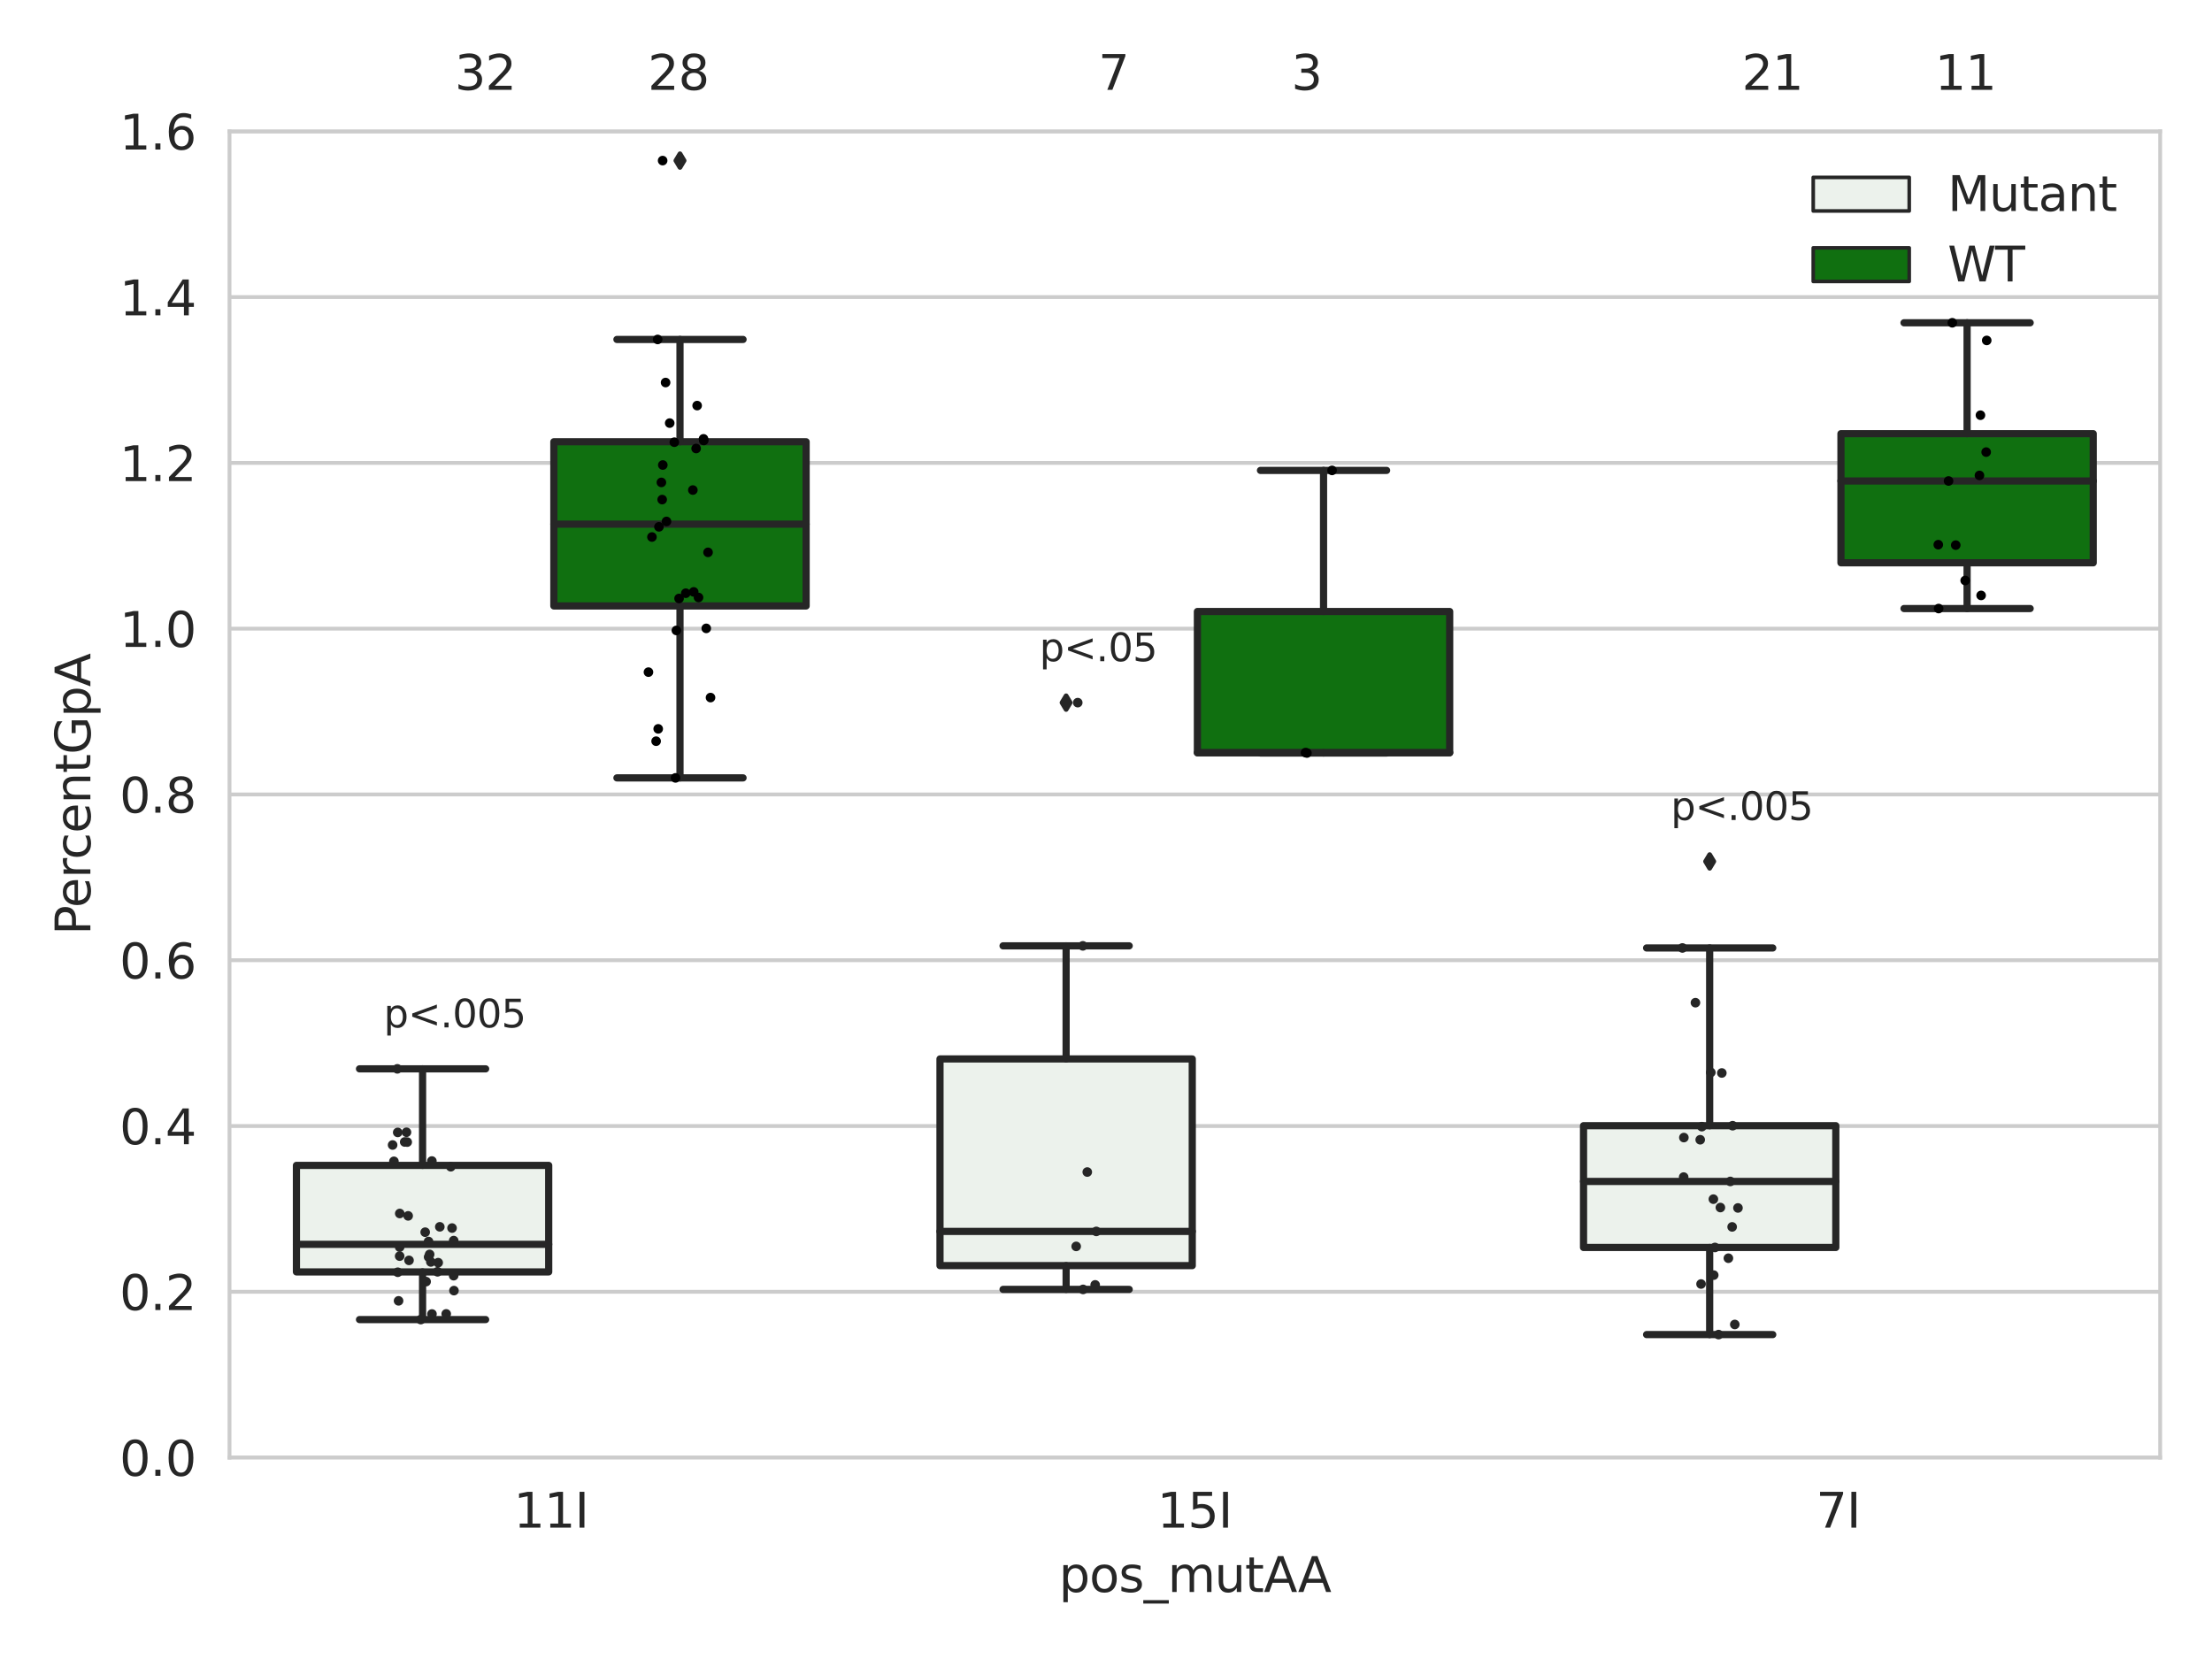 <?xml version="1.0" encoding="utf-8" standalone="no"?>
<!DOCTYPE svg PUBLIC "-//W3C//DTD SVG 1.1//EN"
  "http://www.w3.org/Graphics/SVG/1.1/DTD/svg11.dtd">
<svg xmlns:xlink="http://www.w3.org/1999/xlink" width="460.8pt" height="345.6pt" viewBox="0 0 460.8 345.6" xmlns="http://www.w3.org/2000/svg" version="1.1">
 <defs>
  <style type="text/css">*{stroke-linejoin: round; stroke-linecap: butt}</style>
 </defs>
 <g id="figure_1">
  <g id="patch_1">
   <path d="M 0 345.6 
L 460.8 345.6 
L 460.8 0 
L 0 0 
z
" style="fill: #ffffff"/>
  </g>
  <g id="axes_1">
   <g id="patch_2">
    <path d="M 47.81 303.64 
L 450 303.64 
L 450 27.354 
L 47.81 27.354 
z
" style="fill: #ffffff"/>
   </g>
   <g id="matplotlib.axis_1">
    <g id="xtick_1">
     <g id="text_1">
      <!-- 11I -->
      <g style="fill: #262626" transform="translate(107.004 318.238)scale(0.1 -0.1)">
       <defs>
        <path id="DejaVuSans-31" d="M 794 531 
L 1825 531 
L 1825 4091 
L 703 3866 
L 703 4441 
L 1819 4666 
L 2450 4666 
L 2450 531 
L 3481 531 
L 3481 0 
L 794 0 
L 794 531 
z
" transform="scale(0.016)"/>
        <path id="DejaVuSans-49" d="M 628 4666 
L 1259 4666 
L 1259 0 
L 628 0 
L 628 4666 
z
" transform="scale(0.016)"/>
       </defs>
       <use xlink:href="#DejaVuSans-31"/>
       <use xlink:href="#DejaVuSans-31" x="63.623"/>
       <use xlink:href="#DejaVuSans-49" x="127.246"/>
      </g>
     </g>
    </g>
    <g id="xtick_2">
     <g id="text_2">
      <!-- 15I -->
      <g style="fill: #262626" transform="translate(241.067 318.238)scale(0.1 -0.1)">
       <defs>
        <path id="DejaVuSans-35" d="M 691 4666 
L 3169 4666 
L 3169 4134 
L 1269 4134 
L 1269 2991 
Q 1406 3038 1543 3061 
Q 1681 3084 1819 3084 
Q 2600 3084 3056 2656 
Q 3513 2228 3513 1497 
Q 3513 744 3044 326 
Q 2575 -91 1722 -91 
Q 1428 -91 1123 -41 
Q 819 9 494 109 
L 494 744 
Q 775 591 1075 516 
Q 1375 441 1709 441 
Q 2250 441 2565 725 
Q 2881 1009 2881 1497 
Q 2881 1984 2565 2268 
Q 2250 2553 1709 2553 
Q 1456 2553 1204 2497 
Q 953 2441 691 2322 
L 691 4666 
z
" transform="scale(0.016)"/>
       </defs>
       <use xlink:href="#DejaVuSans-31"/>
       <use xlink:href="#DejaVuSans-35" x="63.623"/>
       <use xlink:href="#DejaVuSans-49" x="127.246"/>
      </g>
     </g>
    </g>
    <g id="xtick_3">
     <g id="text_3">
      <!-- 7I -->
      <g style="fill: #262626" transform="translate(378.312 318.238)scale(0.1 -0.1)">
       <defs>
        <path id="DejaVuSans-37" d="M 525 4666 
L 3525 4666 
L 3525 4397 
L 1831 0 
L 1172 0 
L 2766 4134 
L 525 4134 
L 525 4666 
z
" transform="scale(0.016)"/>
       </defs>
       <use xlink:href="#DejaVuSans-37"/>
       <use xlink:href="#DejaVuSans-49" x="63.623"/>
      </g>
     </g>
    </g>
    <g id="text_4">
     <!-- pos_mutAA -->
     <g style="fill: #262626" transform="translate(220.589 331.638)scale(0.1 -0.1)">
      <defs>
       <path id="DejaVuSans-70" d="M 1159 525 
L 1159 -1331 
L 581 -1331 
L 581 3500 
L 1159 3500 
L 1159 2969 
Q 1341 3281 1617 3432 
Q 1894 3584 2278 3584 
Q 2916 3584 3314 3078 
Q 3713 2572 3713 1747 
Q 3713 922 3314 415 
Q 2916 -91 2278 -91 
Q 1894 -91 1617 61 
Q 1341 213 1159 525 
z
M 3116 1747 
Q 3116 2381 2855 2742 
Q 2594 3103 2138 3103 
Q 1681 3103 1420 2742 
Q 1159 2381 1159 1747 
Q 1159 1113 1420 752 
Q 1681 391 2138 391 
Q 2594 391 2855 752 
Q 3116 1113 3116 1747 
z
" transform="scale(0.016)"/>
       <path id="DejaVuSans-6f" d="M 1959 3097 
Q 1497 3097 1228 2736 
Q 959 2375 959 1747 
Q 959 1119 1226 758 
Q 1494 397 1959 397 
Q 2419 397 2687 759 
Q 2956 1122 2956 1747 
Q 2956 2369 2687 2733 
Q 2419 3097 1959 3097 
z
M 1959 3584 
Q 2709 3584 3137 3096 
Q 3566 2609 3566 1747 
Q 3566 888 3137 398 
Q 2709 -91 1959 -91 
Q 1206 -91 779 398 
Q 353 888 353 1747 
Q 353 2609 779 3096 
Q 1206 3584 1959 3584 
z
" transform="scale(0.016)"/>
       <path id="DejaVuSans-73" d="M 2834 3397 
L 2834 2853 
Q 2591 2978 2328 3040 
Q 2066 3103 1784 3103 
Q 1356 3103 1142 2972 
Q 928 2841 928 2578 
Q 928 2378 1081 2264 
Q 1234 2150 1697 2047 
L 1894 2003 
Q 2506 1872 2764 1633 
Q 3022 1394 3022 966 
Q 3022 478 2636 193 
Q 2250 -91 1575 -91 
Q 1294 -91 989 -36 
Q 684 19 347 128 
L 347 722 
Q 666 556 975 473 
Q 1284 391 1588 391 
Q 1994 391 2212 530 
Q 2431 669 2431 922 
Q 2431 1156 2273 1281 
Q 2116 1406 1581 1522 
L 1381 1569 
Q 847 1681 609 1914 
Q 372 2147 372 2553 
Q 372 3047 722 3315 
Q 1072 3584 1716 3584 
Q 2034 3584 2315 3537 
Q 2597 3491 2834 3397 
z
" transform="scale(0.016)"/>
       <path id="DejaVuSans-5f" d="M 3263 -1063 
L 3263 -1509 
L -63 -1509 
L -63 -1063 
L 3263 -1063 
z
" transform="scale(0.016)"/>
       <path id="DejaVuSans-6d" d="M 3328 2828 
Q 3544 3216 3844 3400 
Q 4144 3584 4550 3584 
Q 5097 3584 5394 3201 
Q 5691 2819 5691 2113 
L 5691 0 
L 5113 0 
L 5113 2094 
Q 5113 2597 4934 2840 
Q 4756 3084 4391 3084 
Q 3944 3084 3684 2787 
Q 3425 2491 3425 1978 
L 3425 0 
L 2847 0 
L 2847 2094 
Q 2847 2600 2669 2842 
Q 2491 3084 2119 3084 
Q 1678 3084 1418 2786 
Q 1159 2488 1159 1978 
L 1159 0 
L 581 0 
L 581 3500 
L 1159 3500 
L 1159 2956 
Q 1356 3278 1631 3431 
Q 1906 3584 2284 3584 
Q 2666 3584 2933 3390 
Q 3200 3197 3328 2828 
z
" transform="scale(0.016)"/>
       <path id="DejaVuSans-75" d="M 544 1381 
L 544 3500 
L 1119 3500 
L 1119 1403 
Q 1119 906 1312 657 
Q 1506 409 1894 409 
Q 2359 409 2629 706 
Q 2900 1003 2900 1516 
L 2900 3500 
L 3475 3500 
L 3475 0 
L 2900 0 
L 2900 538 
Q 2691 219 2414 64 
Q 2138 -91 1772 -91 
Q 1169 -91 856 284 
Q 544 659 544 1381 
z
M 1991 3584 
L 1991 3584 
z
" transform="scale(0.016)"/>
       <path id="DejaVuSans-74" d="M 1172 4494 
L 1172 3500 
L 2356 3500 
L 2356 3053 
L 1172 3053 
L 1172 1153 
Q 1172 725 1289 603 
Q 1406 481 1766 481 
L 2356 481 
L 2356 0 
L 1766 0 
Q 1100 0 847 248 
Q 594 497 594 1153 
L 594 3053 
L 172 3053 
L 172 3500 
L 594 3500 
L 594 4494 
L 1172 4494 
z
" transform="scale(0.016)"/>
       <path id="DejaVuSans-41" d="M 2188 4044 
L 1331 1722 
L 3047 1722 
L 2188 4044 
z
M 1831 4666 
L 2547 4666 
L 4325 0 
L 3669 0 
L 3244 1197 
L 1141 1197 
L 716 0 
L 50 0 
L 1831 4666 
z
" transform="scale(0.016)"/>
      </defs>
      <use xlink:href="#DejaVuSans-70"/>
      <use xlink:href="#DejaVuSans-6f" x="63.477"/>
      <use xlink:href="#DejaVuSans-73" x="124.658"/>
      <use xlink:href="#DejaVuSans-5f" x="176.758"/>
      <use xlink:href="#DejaVuSans-6d" x="226.758"/>
      <use xlink:href="#DejaVuSans-75" x="324.17"/>
      <use xlink:href="#DejaVuSans-74" x="387.549"/>
      <use xlink:href="#DejaVuSans-41" x="426.758"/>
      <use xlink:href="#DejaVuSans-41" x="497.916"/>
     </g>
    </g>
   </g>
   <g id="matplotlib.axis_2">
    <g id="ytick_1">
     <g id="line2d_1">
      <path d="M 47.81 303.64 
L 450 303.64 
" clip-path="url(#pdd1028431e)" style="fill: none; stroke: #cccccc; stroke-width: 0.8; stroke-linecap: round"/>
     </g>
     <g id="text_5">
      <!-- 0.0 -->
      <g style="fill: #262626" transform="translate(24.907 307.439)scale(0.1 -0.1)">
       <defs>
        <path id="DejaVuSans-30" d="M 2034 4250 
Q 1547 4250 1301 3770 
Q 1056 3291 1056 2328 
Q 1056 1369 1301 889 
Q 1547 409 2034 409 
Q 2525 409 2770 889 
Q 3016 1369 3016 2328 
Q 3016 3291 2770 3770 
Q 2525 4250 2034 4250 
z
M 2034 4750 
Q 2819 4750 3233 4129 
Q 3647 3509 3647 2328 
Q 3647 1150 3233 529 
Q 2819 -91 2034 -91 
Q 1250 -91 836 529 
Q 422 1150 422 2328 
Q 422 3509 836 4129 
Q 1250 4750 2034 4750 
z
" transform="scale(0.016)"/>
        <path id="DejaVuSans-2e" d="M 684 794 
L 1344 794 
L 1344 0 
L 684 0 
L 684 794 
z
" transform="scale(0.016)"/>
       </defs>
       <use xlink:href="#DejaVuSans-30"/>
       <use xlink:href="#DejaVuSans-2e" x="63.623"/>
       <use xlink:href="#DejaVuSans-30" x="95.41"/>
      </g>
     </g>
    </g>
    <g id="ytick_2">
     <g id="line2d_2">
      <path d="M 47.81 269.104 
L 450 269.104 
" clip-path="url(#pdd1028431e)" style="fill: none; stroke: #cccccc; stroke-width: 0.8; stroke-linecap: round"/>
     </g>
     <g id="text_6">
      <!-- 0.2 -->
      <g style="fill: #262626" transform="translate(24.907 272.903)scale(0.1 -0.1)">
       <defs>
        <path id="DejaVuSans-32" d="M 1228 531 
L 3431 531 
L 3431 0 
L 469 0 
L 469 531 
Q 828 903 1448 1529 
Q 2069 2156 2228 2338 
Q 2531 2678 2651 2914 
Q 2772 3150 2772 3378 
Q 2772 3750 2511 3984 
Q 2250 4219 1831 4219 
Q 1534 4219 1204 4116 
Q 875 4013 500 3803 
L 500 4441 
Q 881 4594 1212 4672 
Q 1544 4750 1819 4750 
Q 2544 4750 2975 4387 
Q 3406 4025 3406 3419 
Q 3406 3131 3298 2873 
Q 3191 2616 2906 2266 
Q 2828 2175 2409 1742 
Q 1991 1309 1228 531 
z
" transform="scale(0.016)"/>
       </defs>
       <use xlink:href="#DejaVuSans-30"/>
       <use xlink:href="#DejaVuSans-2e" x="63.623"/>
       <use xlink:href="#DejaVuSans-32" x="95.41"/>
      </g>
     </g>
    </g>
    <g id="ytick_3">
     <g id="line2d_3">
      <path d="M 47.81 234.568 
L 450 234.568 
" clip-path="url(#pdd1028431e)" style="fill: none; stroke: #cccccc; stroke-width: 0.8; stroke-linecap: round"/>
     </g>
     <g id="text_7">
      <!-- 0.4 -->
      <g style="fill: #262626" transform="translate(24.907 238.368)scale(0.1 -0.1)">
       <defs>
        <path id="DejaVuSans-34" d="M 2419 4116 
L 825 1625 
L 2419 1625 
L 2419 4116 
z
M 2253 4666 
L 3047 4666 
L 3047 1625 
L 3713 1625 
L 3713 1100 
L 3047 1100 
L 3047 0 
L 2419 0 
L 2419 1100 
L 313 1100 
L 313 1709 
L 2253 4666 
z
" transform="scale(0.016)"/>
       </defs>
       <use xlink:href="#DejaVuSans-30"/>
       <use xlink:href="#DejaVuSans-2e" x="63.623"/>
       <use xlink:href="#DejaVuSans-34" x="95.41"/>
      </g>
     </g>
    </g>
    <g id="ytick_4">
     <g id="line2d_4">
      <path d="M 47.81 200.033 
L 450 200.033 
" clip-path="url(#pdd1028431e)" style="fill: none; stroke: #cccccc; stroke-width: 0.8; stroke-linecap: round"/>
     </g>
     <g id="text_8">
      <!-- 0.6 -->
      <g style="fill: #262626" transform="translate(24.907 203.832)scale(0.1 -0.1)">
       <defs>
        <path id="DejaVuSans-36" d="M 2113 2584 
Q 1688 2584 1439 2293 
Q 1191 2003 1191 1497 
Q 1191 994 1439 701 
Q 1688 409 2113 409 
Q 2538 409 2786 701 
Q 3034 994 3034 1497 
Q 3034 2003 2786 2293 
Q 2538 2584 2113 2584 
z
M 3366 4563 
L 3366 3988 
Q 3128 4100 2886 4159 
Q 2644 4219 2406 4219 
Q 1781 4219 1451 3797 
Q 1122 3375 1075 2522 
Q 1259 2794 1537 2939 
Q 1816 3084 2150 3084 
Q 2853 3084 3261 2657 
Q 3669 2231 3669 1497 
Q 3669 778 3244 343 
Q 2819 -91 2113 -91 
Q 1303 -91 875 529 
Q 447 1150 447 2328 
Q 447 3434 972 4092 
Q 1497 4750 2381 4750 
Q 2619 4750 2861 4703 
Q 3103 4656 3366 4563 
z
" transform="scale(0.016)"/>
       </defs>
       <use xlink:href="#DejaVuSans-30"/>
       <use xlink:href="#DejaVuSans-2e" x="63.623"/>
       <use xlink:href="#DejaVuSans-36" x="95.41"/>
      </g>
     </g>
    </g>
    <g id="ytick_5">
     <g id="line2d_5">
      <path d="M 47.81 165.497 
L 450 165.497 
" clip-path="url(#pdd1028431e)" style="fill: none; stroke: #cccccc; stroke-width: 0.8; stroke-linecap: round"/>
     </g>
     <g id="text_9">
      <!-- 0.8 -->
      <g style="fill: #262626" transform="translate(24.907 169.296)scale(0.1 -0.1)">
       <defs>
        <path id="DejaVuSans-38" d="M 2034 2216 
Q 1584 2216 1326 1975 
Q 1069 1734 1069 1313 
Q 1069 891 1326 650 
Q 1584 409 2034 409 
Q 2484 409 2743 651 
Q 3003 894 3003 1313 
Q 3003 1734 2745 1975 
Q 2488 2216 2034 2216 
z
M 1403 2484 
Q 997 2584 770 2862 
Q 544 3141 544 3541 
Q 544 4100 942 4425 
Q 1341 4750 2034 4750 
Q 2731 4750 3128 4425 
Q 3525 4100 3525 3541 
Q 3525 3141 3298 2862 
Q 3072 2584 2669 2484 
Q 3125 2378 3379 2068 
Q 3634 1759 3634 1313 
Q 3634 634 3220 271 
Q 2806 -91 2034 -91 
Q 1263 -91 848 271 
Q 434 634 434 1313 
Q 434 1759 690 2068 
Q 947 2378 1403 2484 
z
M 1172 3481 
Q 1172 3119 1398 2916 
Q 1625 2713 2034 2713 
Q 2441 2713 2670 2916 
Q 2900 3119 2900 3481 
Q 2900 3844 2670 4047 
Q 2441 4250 2034 4250 
Q 1625 4250 1398 4047 
Q 1172 3844 1172 3481 
z
" transform="scale(0.016)"/>
       </defs>
       <use xlink:href="#DejaVuSans-30"/>
       <use xlink:href="#DejaVuSans-2e" x="63.623"/>
       <use xlink:href="#DejaVuSans-38" x="95.41"/>
      </g>
     </g>
    </g>
    <g id="ytick_6">
     <g id="line2d_6">
      <path d="M 47.81 130.961 
L 450 130.961 
" clip-path="url(#pdd1028431e)" style="fill: none; stroke: #cccccc; stroke-width: 0.8; stroke-linecap: round"/>
     </g>
     <g id="text_10">
      <!-- 1.0 -->
      <g style="fill: #262626" transform="translate(24.907 134.76)scale(0.1 -0.1)">
       <use xlink:href="#DejaVuSans-31"/>
       <use xlink:href="#DejaVuSans-2e" x="63.623"/>
       <use xlink:href="#DejaVuSans-30" x="95.41"/>
      </g>
     </g>
    </g>
    <g id="ytick_7">
     <g id="line2d_7">
      <path d="M 47.81 96.425 
L 450 96.425 
" clip-path="url(#pdd1028431e)" style="fill: none; stroke: #cccccc; stroke-width: 0.8; stroke-linecap: round"/>
     </g>
     <g id="text_11">
      <!-- 1.2 -->
      <g style="fill: #262626" transform="translate(24.907 100.225)scale(0.1 -0.1)">
       <use xlink:href="#DejaVuSans-31"/>
       <use xlink:href="#DejaVuSans-2e" x="63.623"/>
       <use xlink:href="#DejaVuSans-32" x="95.41"/>
      </g>
     </g>
    </g>
    <g id="ytick_8">
     <g id="line2d_8">
      <path d="M 47.81 61.89 
L 450 61.89 
" clip-path="url(#pdd1028431e)" style="fill: none; stroke: #cccccc; stroke-width: 0.8; stroke-linecap: round"/>
     </g>
     <g id="text_12">
      <!-- 1.4 -->
      <g style="fill: #262626" transform="translate(24.907 65.689)scale(0.1 -0.1)">
       <use xlink:href="#DejaVuSans-31"/>
       <use xlink:href="#DejaVuSans-2e" x="63.623"/>
       <use xlink:href="#DejaVuSans-34" x="95.41"/>
      </g>
     </g>
    </g>
    <g id="ytick_9">
     <g id="line2d_9">
      <path d="M 47.81 27.354 
L 450 27.354 
" clip-path="url(#pdd1028431e)" style="fill: none; stroke: #cccccc; stroke-width: 0.8; stroke-linecap: round"/>
     </g>
     <g id="text_13">
      <!-- 1.6 -->
      <g style="fill: #262626" transform="translate(24.907 31.153)scale(0.1 -0.1)">
       <use xlink:href="#DejaVuSans-31"/>
       <use xlink:href="#DejaVuSans-2e" x="63.623"/>
       <use xlink:href="#DejaVuSans-36" x="95.41"/>
      </g>
     </g>
    </g>
    <g id="text_14">
     <!-- PercentGpA -->
     <g style="fill: #262626" transform="translate(18.827 194.774)rotate(-90)scale(0.1 -0.1)">
      <defs>
       <path id="DejaVuSans-50" d="M 1259 4147 
L 1259 2394 
L 2053 2394 
Q 2494 2394 2734 2622 
Q 2975 2850 2975 3272 
Q 2975 3691 2734 3919 
Q 2494 4147 2053 4147 
L 1259 4147 
z
M 628 4666 
L 2053 4666 
Q 2838 4666 3239 4311 
Q 3641 3956 3641 3272 
Q 3641 2581 3239 2228 
Q 2838 1875 2053 1875 
L 1259 1875 
L 1259 0 
L 628 0 
L 628 4666 
z
" transform="scale(0.016)"/>
       <path id="DejaVuSans-65" d="M 3597 1894 
L 3597 1613 
L 953 1613 
Q 991 1019 1311 708 
Q 1631 397 2203 397 
Q 2534 397 2845 478 
Q 3156 559 3463 722 
L 3463 178 
Q 3153 47 2828 -22 
Q 2503 -91 2169 -91 
Q 1331 -91 842 396 
Q 353 884 353 1716 
Q 353 2575 817 3079 
Q 1281 3584 2069 3584 
Q 2775 3584 3186 3129 
Q 3597 2675 3597 1894 
z
M 3022 2063 
Q 3016 2534 2758 2815 
Q 2500 3097 2075 3097 
Q 1594 3097 1305 2825 
Q 1016 2553 972 2059 
L 3022 2063 
z
" transform="scale(0.016)"/>
       <path id="DejaVuSans-72" d="M 2631 2963 
Q 2534 3019 2420 3045 
Q 2306 3072 2169 3072 
Q 1681 3072 1420 2755 
Q 1159 2438 1159 1844 
L 1159 0 
L 581 0 
L 581 3500 
L 1159 3500 
L 1159 2956 
Q 1341 3275 1631 3429 
Q 1922 3584 2338 3584 
Q 2397 3584 2469 3576 
Q 2541 3569 2628 3553 
L 2631 2963 
z
" transform="scale(0.016)"/>
       <path id="DejaVuSans-63" d="M 3122 3366 
L 3122 2828 
Q 2878 2963 2633 3030 
Q 2388 3097 2138 3097 
Q 1578 3097 1268 2742 
Q 959 2388 959 1747 
Q 959 1106 1268 751 
Q 1578 397 2138 397 
Q 2388 397 2633 464 
Q 2878 531 3122 666 
L 3122 134 
Q 2881 22 2623 -34 
Q 2366 -91 2075 -91 
Q 1284 -91 818 406 
Q 353 903 353 1747 
Q 353 2603 823 3093 
Q 1294 3584 2113 3584 
Q 2378 3584 2631 3529 
Q 2884 3475 3122 3366 
z
" transform="scale(0.016)"/>
       <path id="DejaVuSans-6e" d="M 3513 2113 
L 3513 0 
L 2938 0 
L 2938 2094 
Q 2938 2591 2744 2837 
Q 2550 3084 2163 3084 
Q 1697 3084 1428 2787 
Q 1159 2491 1159 1978 
L 1159 0 
L 581 0 
L 581 3500 
L 1159 3500 
L 1159 2956 
Q 1366 3272 1645 3428 
Q 1925 3584 2291 3584 
Q 2894 3584 3203 3211 
Q 3513 2838 3513 2113 
z
" transform="scale(0.016)"/>
       <path id="DejaVuSans-47" d="M 3809 666 
L 3809 1919 
L 2778 1919 
L 2778 2438 
L 4434 2438 
L 4434 434 
Q 4069 175 3628 42 
Q 3188 -91 2688 -91 
Q 1594 -91 976 548 
Q 359 1188 359 2328 
Q 359 3472 976 4111 
Q 1594 4750 2688 4750 
Q 3144 4750 3555 4637 
Q 3966 4525 4313 4306 
L 4313 3634 
Q 3963 3931 3569 4081 
Q 3175 4231 2741 4231 
Q 1884 4231 1454 3753 
Q 1025 3275 1025 2328 
Q 1025 1384 1454 906 
Q 1884 428 2741 428 
Q 3075 428 3337 486 
Q 3600 544 3809 666 
z
" transform="scale(0.016)"/>
      </defs>
      <use xlink:href="#DejaVuSans-50"/>
      <use xlink:href="#DejaVuSans-65" x="56.678"/>
      <use xlink:href="#DejaVuSans-72" x="118.201"/>
      <use xlink:href="#DejaVuSans-63" x="157.064"/>
      <use xlink:href="#DejaVuSans-65" x="212.045"/>
      <use xlink:href="#DejaVuSans-6e" x="273.568"/>
      <use xlink:href="#DejaVuSans-74" x="336.947"/>
      <use xlink:href="#DejaVuSans-47" x="376.156"/>
      <use xlink:href="#DejaVuSans-70" x="453.646"/>
      <use xlink:href="#DejaVuSans-41" x="517.123"/>
     </g>
    </g>
   </g>
   <g id="patch_3">
    <path d="M 61.753 264.961 
L 114.305 264.961 
L 114.305 242.771 
L 61.753 242.771 
L 61.753 264.961 
z
" clip-path="url(#pdd1028431e)" style="fill: #ecf2ec; stroke: #262626; stroke-width: 1.5; stroke-linejoin: miter"/>
   </g>
   <g id="patch_4">
    <path d="M 115.378 126.228 
L 167.931 126.228 
L 167.931 92.028 
L 115.378 92.028 
L 115.378 126.228 
z
" clip-path="url(#pdd1028431e)" style="fill: #107010; stroke: #262626; stroke-width: 1.5; stroke-linejoin: miter"/>
   </g>
   <g id="patch_5">
    <path d="M 195.816 263.655 
L 248.369 263.655 
L 248.369 220.597 
L 195.816 220.597 
L 195.816 263.655 
z
" clip-path="url(#pdd1028431e)" style="fill: #ecf2ec; stroke: #262626; stroke-width: 1.5; stroke-linejoin: miter"/>
   </g>
   <g id="patch_6">
    <path d="M 249.441 156.824 
L 301.994 156.824 
L 301.994 127.387 
L 249.441 127.387 
L 249.441 156.824 
z
" clip-path="url(#pdd1028431e)" style="fill: #107010; stroke: #262626; stroke-width: 1.5; stroke-linejoin: miter"/>
   </g>
   <g id="patch_7">
    <path d="M 329.879 259.87 
L 382.432 259.87 
L 382.432 234.504 
L 329.879 234.504 
L 329.879 259.87 
z
" clip-path="url(#pdd1028431e)" style="fill: #ecf2ec; stroke: #262626; stroke-width: 1.5; stroke-linejoin: miter"/>
   </g>
   <g id="patch_8">
    <path d="M 383.505 117.245 
L 436.057 117.245 
L 436.057 90.337 
L 383.505 90.337 
L 383.505 117.245 
z
" clip-path="url(#pdd1028431e)" style="fill: #107010; stroke: #262626; stroke-width: 1.5; stroke-linejoin: miter"/>
   </g>
   <g id="patch_9">
    <path d="M 114.842 303.64 
L 114.842 303.64 
L 114.842 303.64 
L 114.842 303.64 
z
" clip-path="url(#pdd1028431e)" style="fill: #ecf2ec; stroke: #262626; stroke-width: 0.75; stroke-linejoin: miter"/>
   </g>
   <g id="patch_10">
    <path d="M 114.842 303.64 
L 114.842 303.64 
L 114.842 303.64 
L 114.842 303.64 
z
" clip-path="url(#pdd1028431e)" style="fill: #107010; stroke: #262626; stroke-width: 0.75; stroke-linejoin: miter"/>
   </g>
   <g id="PathCollection_1"/>
   <g id="PathCollection_2"/>
   <g id="line2d_10">
    <path d="M 88.029 264.961 
L 88.029 274.891 
" clip-path="url(#pdd1028431e)" style="fill: none; stroke: #262626; stroke-width: 1.5; stroke-linecap: round"/>
   </g>
   <g id="line2d_11">
    <path d="M 88.029 242.771 
L 88.029 222.66 
" clip-path="url(#pdd1028431e)" style="fill: none; stroke: #262626; stroke-width: 1.5; stroke-linecap: round"/>
   </g>
   <g id="line2d_12">
    <path d="M 74.891 274.891 
L 101.167 274.891 
" clip-path="url(#pdd1028431e)" style="fill: none; stroke: #262626; stroke-width: 1.5; stroke-linecap: round"/>
   </g>
   <g id="line2d_13">
    <path d="M 74.891 222.66 
L 101.167 222.66 
" clip-path="url(#pdd1028431e)" style="fill: none; stroke: #262626; stroke-width: 1.5; stroke-linecap: round"/>
   </g>
   <g id="line2d_14"/>
   <g id="line2d_15">
    <path d="M 141.654 126.228 
L 141.654 162.048 
" clip-path="url(#pdd1028431e)" style="fill: none; stroke: #262626; stroke-width: 1.5; stroke-linecap: round"/>
   </g>
   <g id="line2d_16">
    <path d="M 141.654 92.028 
L 141.654 70.714 
" clip-path="url(#pdd1028431e)" style="fill: none; stroke: #262626; stroke-width: 1.5; stroke-linecap: round"/>
   </g>
   <g id="line2d_17">
    <path d="M 128.516 162.048 
L 154.793 162.048 
" clip-path="url(#pdd1028431e)" style="fill: none; stroke: #262626; stroke-width: 1.5; stroke-linecap: round"/>
   </g>
   <g id="line2d_18">
    <path d="M 128.516 70.714 
L 154.793 70.714 
" clip-path="url(#pdd1028431e)" style="fill: none; stroke: #262626; stroke-width: 1.5; stroke-linecap: round"/>
   </g>
   <g id="line2d_19">
    <defs>
     <path id="md73f56e308" d="M -0 1.414 
L 0.849 0 
L 0 -1.414 
L -0.849 -0 
z
" style="stroke: #262626; stroke-linejoin: miter"/>
    </defs>
    <g clip-path="url(#pdd1028431e)">
     <use xlink:href="#md73f56e308" x="141.654" y="33.455" style="fill: #262626; stroke: #262626; stroke-linejoin: miter"/>
    </g>
   </g>
   <g id="line2d_20">
    <path d="M 222.092 263.655 
L 222.092 268.606 
" clip-path="url(#pdd1028431e)" style="fill: none; stroke: #262626; stroke-width: 1.5; stroke-linecap: round"/>
   </g>
   <g id="line2d_21">
    <path d="M 222.092 220.597 
L 222.092 197.038 
" clip-path="url(#pdd1028431e)" style="fill: none; stroke: #262626; stroke-width: 1.5; stroke-linecap: round"/>
   </g>
   <g id="line2d_22">
    <path d="M 208.954 268.606 
L 235.231 268.606 
" clip-path="url(#pdd1028431e)" style="fill: none; stroke: #262626; stroke-width: 1.5; stroke-linecap: round"/>
   </g>
   <g id="line2d_23">
    <path d="M 208.954 197.038 
L 235.231 197.038 
" clip-path="url(#pdd1028431e)" style="fill: none; stroke: #262626; stroke-width: 1.5; stroke-linecap: round"/>
   </g>
   <g id="line2d_24">
    <g clip-path="url(#pdd1028431e)">
     <use xlink:href="#md73f56e308" x="222.092" y="146.371" style="fill: #262626; stroke: #262626; stroke-linejoin: miter"/>
    </g>
   </g>
   <g id="line2d_25">
    <path d="M 275.718 156.824 
L 275.718 156.867 
" clip-path="url(#pdd1028431e)" style="fill: none; stroke: #262626; stroke-width: 1.5; stroke-linecap: round"/>
   </g>
   <g id="line2d_26">
    <path d="M 275.718 127.387 
L 275.718 97.994 
" clip-path="url(#pdd1028431e)" style="fill: none; stroke: #262626; stroke-width: 1.5; stroke-linecap: round"/>
   </g>
   <g id="line2d_27">
    <path d="M 262.579 156.867 
L 288.856 156.867 
" clip-path="url(#pdd1028431e)" style="fill: none; stroke: #262626; stroke-width: 1.5; stroke-linecap: round"/>
   </g>
   <g id="line2d_28">
    <path d="M 262.579 97.994 
L 288.856 97.994 
" clip-path="url(#pdd1028431e)" style="fill: none; stroke: #262626; stroke-width: 1.5; stroke-linecap: round"/>
   </g>
   <g id="line2d_29"/>
   <g id="line2d_30">
    <path d="M 356.156 259.87 
L 356.156 278.019 
" clip-path="url(#pdd1028431e)" style="fill: none; stroke: #262626; stroke-width: 1.5; stroke-linecap: round"/>
   </g>
   <g id="line2d_31">
    <path d="M 356.156 234.504 
L 356.156 197.478 
" clip-path="url(#pdd1028431e)" style="fill: none; stroke: #262626; stroke-width: 1.5; stroke-linecap: round"/>
   </g>
   <g id="line2d_32">
    <path d="M 343.017 278.019 
L 369.294 278.019 
" clip-path="url(#pdd1028431e)" style="fill: none; stroke: #262626; stroke-width: 1.5; stroke-linecap: round"/>
   </g>
   <g id="line2d_33">
    <path d="M 343.017 197.478 
L 369.294 197.478 
" clip-path="url(#pdd1028431e)" style="fill: none; stroke: #262626; stroke-width: 1.5; stroke-linecap: round"/>
   </g>
   <g id="line2d_34">
    <g clip-path="url(#pdd1028431e)">
     <use xlink:href="#md73f56e308" x="356.156" y="179.454" style="fill: #262626; stroke: #262626; stroke-linejoin: miter"/>
    </g>
   </g>
   <g id="line2d_35">
    <path d="M 409.781 117.245 
L 409.781 126.771 
" clip-path="url(#pdd1028431e)" style="fill: none; stroke: #262626; stroke-width: 1.5; stroke-linecap: round"/>
   </g>
   <g id="line2d_36">
    <path d="M 409.781 90.337 
L 409.781 67.24 
" clip-path="url(#pdd1028431e)" style="fill: none; stroke: #262626; stroke-width: 1.5; stroke-linecap: round"/>
   </g>
   <g id="line2d_37">
    <path d="M 396.643 126.771 
L 422.919 126.771 
" clip-path="url(#pdd1028431e)" style="fill: none; stroke: #262626; stroke-width: 1.5; stroke-linecap: round"/>
   </g>
   <g id="line2d_38">
    <path d="M 396.643 67.24 
L 422.919 67.24 
" clip-path="url(#pdd1028431e)" style="fill: none; stroke: #262626; stroke-width: 1.5; stroke-linecap: round"/>
   </g>
   <g id="line2d_39"/>
   <g id="line2d_40">
    <path d="M 61.753 259.212 
L 114.305 259.212 
" clip-path="url(#pdd1028431e)" style="fill: none; stroke: #262626; stroke-width: 1.5; stroke-linecap: round"/>
   </g>
   <g id="line2d_41">
    <path d="M 115.378 109.188 
L 167.931 109.188 
" clip-path="url(#pdd1028431e)" style="fill: none; stroke: #262626; stroke-width: 1.5; stroke-linecap: round"/>
   </g>
   <g id="line2d_42">
    <path d="M 195.816 256.525 
L 248.369 256.525 
" clip-path="url(#pdd1028431e)" style="fill: none; stroke: #262626; stroke-width: 1.5; stroke-linecap: round"/>
   </g>
   <g id="line2d_43">
    <path d="M 249.441 156.781 
L 301.994 156.781 
" clip-path="url(#pdd1028431e)" style="fill: none; stroke: #262626; stroke-width: 1.5; stroke-linecap: round"/>
   </g>
   <g id="line2d_44">
    <path d="M 329.879 246.113 
L 382.432 246.113 
" clip-path="url(#pdd1028431e)" style="fill: none; stroke: #262626; stroke-width: 1.5; stroke-linecap: round"/>
   </g>
   <g id="line2d_45">
    <path d="M 383.505 100.195 
L 436.057 100.195 
" clip-path="url(#pdd1028431e)" style="fill: none; stroke: #262626; stroke-width: 1.5; stroke-linecap: round"/>
   </g>
   <g id="patch_11">
    <path d="M 47.81 303.64 
L 47.81 27.354 
" style="fill: none; stroke: #cccccc; stroke-width: 0.8; stroke-linejoin: miter; stroke-linecap: square"/>
   </g>
   <g id="patch_12">
    <path d="M 450 303.64 
L 450 27.354 
" style="fill: none; stroke: #cccccc; stroke-width: 0.8; stroke-linejoin: miter; stroke-linecap: square"/>
   </g>
   <g id="patch_13">
    <path d="M 47.81 303.64 
L 450 303.64 
" style="fill: none; stroke: #cccccc; stroke-width: 0.8; stroke-linejoin: miter; stroke-linecap: square"/>
   </g>
   <g id="patch_14">
    <path d="M 47.81 27.354 
L 450 27.354 
" style="fill: none; stroke: #cccccc; stroke-width: 0.8; stroke-linejoin: miter; stroke-linecap: square"/>
   </g>
   <g id="PathCollection_3">
    <defs>
     <path id="C0_0_20d1ab82ca" d="M 0 1 
C 0.265 1 0.52 0.895 0.707 0.707 
C 0.895 0.52 1 0.265 1 -0 
C 1 -0.265 0.895 -0.52 0.707 -0.707 
C 0.52 -0.895 0.265 -1 0 -1 
C -0.265 -1 -0.52 -0.895 -0.707 -0.707 
C -0.895 -0.52 -1 -0.265 -1 0 
C -1 0.265 -0.895 0.52 -0.707 0.707 
C -0.52 0.895 -0.265 1 0 1 
z
"/>
    </defs>
    <g clip-path="url(#pdd1028431e)">
     <use xlink:href="#C0_0_20d1ab82ca" x="94.169" y="255.826" style="fill: #262626"/>
    </g>
    <g clip-path="url(#pdd1028431e)">
     <use xlink:href="#C0_0_20d1ab82ca" x="89.501" y="261.315" style="fill: #262626"/>
    </g>
    <g clip-path="url(#pdd1028431e)">
     <use xlink:href="#C0_0_20d1ab82ca" x="94.513" y="258.441" style="fill: #262626"/>
    </g>
    <g clip-path="url(#pdd1028431e)">
     <use xlink:href="#C0_0_20d1ab82ca" x="83.255" y="261.673" style="fill: #262626"/>
    </g>
    <g clip-path="url(#pdd1028431e)">
     <use xlink:href="#C0_0_20d1ab82ca" x="85.026" y="253.287" style="fill: #262626"/>
    </g>
    <g clip-path="url(#pdd1028431e)">
     <use xlink:href="#C0_0_20d1ab82ca" x="89.967" y="241.861" style="fill: #262626"/>
    </g>
    <g clip-path="url(#pdd1028431e)">
     <use xlink:href="#C0_0_20d1ab82ca" x="89.288" y="261.864" style="fill: #262626"/>
    </g>
    <g clip-path="url(#pdd1028431e)">
     <use xlink:href="#C0_0_20d1ab82ca" x="84.832" y="237.918" style="fill: #262626"/>
    </g>
    <g clip-path="url(#pdd1028431e)">
     <use xlink:href="#C0_0_20d1ab82ca" x="89.274" y="258.633" style="fill: #262626"/>
    </g>
    <g clip-path="url(#pdd1028431e)">
     <use xlink:href="#C0_0_20d1ab82ca" x="92.956" y="273.708" style="fill: #262626"/>
    </g>
    <g clip-path="url(#pdd1028431e)">
     <use xlink:href="#C0_0_20d1ab82ca" x="84.308" y="237.893" style="fill: #262626"/>
    </g>
    <g clip-path="url(#pdd1028431e)">
     <use xlink:href="#C0_0_20d1ab82ca" x="89.986" y="273.727" style="fill: #262626"/>
    </g>
    <g clip-path="url(#pdd1028431e)">
     <use xlink:href="#C0_0_20d1ab82ca" x="91.146" y="264.938" style="fill: #262626"/>
    </g>
    <g clip-path="url(#pdd1028431e)">
     <use xlink:href="#C0_0_20d1ab82ca" x="91.284" y="263.034" style="fill: #262626"/>
    </g>
    <g clip-path="url(#pdd1028431e)">
     <use xlink:href="#C0_0_20d1ab82ca" x="82.859" y="265.032" style="fill: #262626"/>
    </g>
    <g clip-path="url(#pdd1028431e)">
     <use xlink:href="#C0_0_20d1ab82ca" x="91.619" y="255.569" style="fill: #262626"/>
    </g>
    <g clip-path="url(#pdd1028431e)">
     <use xlink:href="#C0_0_20d1ab82ca" x="93.906" y="243.054" style="fill: #262626"/>
    </g>
    <g clip-path="url(#pdd1028431e)">
     <use xlink:href="#C0_0_20d1ab82ca" x="83.029" y="270.989" style="fill: #262626"/>
    </g>
    <g clip-path="url(#pdd1028431e)">
     <use xlink:href="#C0_0_20d1ab82ca" x="83.279" y="252.793" style="fill: #262626"/>
    </g>
    <g clip-path="url(#pdd1028431e)">
     <use xlink:href="#C0_0_20d1ab82ca" x="81.788" y="238.523" style="fill: #262626"/>
    </g>
    <g clip-path="url(#pdd1028431e)">
     <use xlink:href="#C0_0_20d1ab82ca" x="84.678" y="235.87" style="fill: #262626"/>
    </g>
    <g clip-path="url(#pdd1028431e)">
     <use xlink:href="#C0_0_20d1ab82ca" x="82.77" y="222.66" style="fill: #262626"/>
    </g>
    <g clip-path="url(#pdd1028431e)">
     <use xlink:href="#C0_0_20d1ab82ca" x="88.574" y="256.688" style="fill: #262626"/>
    </g>
    <g clip-path="url(#pdd1028431e)">
     <use xlink:href="#C0_0_20d1ab82ca" x="94.568" y="268.857" style="fill: #262626"/>
    </g>
    <g clip-path="url(#pdd1028431e)">
     <use xlink:href="#C0_0_20d1ab82ca" x="87.656" y="274.891" style="fill: #262626"/>
    </g>
    <g clip-path="url(#pdd1028431e)">
     <use xlink:href="#C0_0_20d1ab82ca" x="85.205" y="262.557" style="fill: #262626"/>
    </g>
    <g clip-path="url(#pdd1028431e)">
     <use xlink:href="#C0_0_20d1ab82ca" x="82.853" y="235.901" style="fill: #262626"/>
    </g>
    <g clip-path="url(#pdd1028431e)">
     <use xlink:href="#C0_0_20d1ab82ca" x="89.755" y="262.883" style="fill: #262626"/>
    </g>
    <g clip-path="url(#pdd1028431e)">
     <use xlink:href="#C0_0_20d1ab82ca" x="88.769" y="266.983" style="fill: #262626"/>
    </g>
    <g clip-path="url(#pdd1028431e)">
     <use xlink:href="#C0_0_20d1ab82ca" x="83.259" y="259.79" style="fill: #262626"/>
    </g>
    <g clip-path="url(#pdd1028431e)">
     <use xlink:href="#C0_0_20d1ab82ca" x="82.06" y="241.922" style="fill: #262626"/>
    </g>
    <g clip-path="url(#pdd1028431e)">
     <use xlink:href="#C0_0_20d1ab82ca" x="94.507" y="265.747" style="fill: #262626"/>
    </g>
   </g>
   <g id="PathCollection_4">
    <defs>
     <path id="C1_0_25d67f3e84" d="M 0 1 
C 0.265 1 0.52 0.895 0.707 0.707 
C 0.895 0.52 1 0.265 1 -0 
C 1 -0.265 0.895 -0.52 0.707 -0.707 
C 0.52 -0.895 0.265 -1 0 -1 
C -0.265 -1 -0.52 -0.895 -0.707 -0.707 
C -0.895 -0.52 -1 -0.265 -1 0 
C -1 0.265 -0.895 0.52 -0.707 0.707 
C -0.52 0.895 -0.265 1 0 1 
z
"/>
    </defs>
    <g clip-path="url(#pdd1028431e)">
     <use xlink:href="#C1_0_25d67f3e84" x="137.001" y="70.714"/>
    </g>
    <g clip-path="url(#pdd1028431e)">
     <use xlink:href="#C1_0_25d67f3e84" x="136.682" y="154.404"/>
    </g>
    <g clip-path="url(#pdd1028431e)">
     <use xlink:href="#C1_0_25d67f3e84" x="141.463" y="124.67"/>
    </g>
    <g clip-path="url(#pdd1028431e)">
     <use xlink:href="#C1_0_25d67f3e84" x="147.128" y="130.902"/>
    </g>
    <g clip-path="url(#pdd1028431e)">
     <use xlink:href="#C1_0_25d67f3e84" x="138.038" y="33.455"/>
    </g>
    <g clip-path="url(#pdd1028431e)">
     <use xlink:href="#C1_0_25d67f3e84" x="137.941" y="104.073"/>
    </g>
    <g clip-path="url(#pdd1028431e)">
     <use xlink:href="#C1_0_25d67f3e84" x="138.655" y="79.688"/>
    </g>
    <g clip-path="url(#pdd1028431e)">
     <use xlink:href="#C1_0_25d67f3e84" x="145.017" y="93.433"/>
    </g>
    <g clip-path="url(#pdd1028431e)">
     <use xlink:href="#C1_0_25d67f3e84" x="148.016" y="145.317"/>
    </g>
    <g clip-path="url(#pdd1028431e)">
     <use xlink:href="#C1_0_25d67f3e84" x="138.843" y="108.628"/>
    </g>
    <g clip-path="url(#pdd1028431e)">
     <use xlink:href="#C1_0_25d67f3e84" x="144.511" y="123.303"/>
    </g>
    <g clip-path="url(#pdd1028431e)">
     <use xlink:href="#C1_0_25d67f3e84" x="147.498" y="115.065"/>
    </g>
    <g clip-path="url(#pdd1028431e)">
     <use xlink:href="#C1_0_25d67f3e84" x="135.087" y="140.017"/>
    </g>
    <g clip-path="url(#pdd1028431e)">
     <use xlink:href="#C1_0_25d67f3e84" x="139.512" y="88.139"/>
    </g>
    <g clip-path="url(#pdd1028431e)">
     <use xlink:href="#C1_0_25d67f3e84" x="137.117" y="151.835"/>
    </g>
    <g clip-path="url(#pdd1028431e)">
     <use xlink:href="#C1_0_25d67f3e84" x="138.074" y="96.871"/>
    </g>
    <g clip-path="url(#pdd1028431e)">
     <use xlink:href="#C1_0_25d67f3e84" x="145.228" y="84.493"/>
    </g>
    <g clip-path="url(#pdd1028431e)">
     <use xlink:href="#C1_0_25d67f3e84" x="145.513" y="124.465"/>
    </g>
    <g clip-path="url(#pdd1028431e)">
     <use xlink:href="#C1_0_25d67f3e84" x="140.905" y="131.332"/>
    </g>
    <g clip-path="url(#pdd1028431e)">
     <use xlink:href="#C1_0_25d67f3e84" x="135.812" y="111.869"/>
    </g>
    <g clip-path="url(#pdd1028431e)">
     <use xlink:href="#C1_0_25d67f3e84" x="137.273" y="109.747"/>
    </g>
    <g clip-path="url(#pdd1028431e)">
     <use xlink:href="#C1_0_25d67f3e84" x="144.334" y="102.087"/>
    </g>
    <g clip-path="url(#pdd1028431e)">
     <use xlink:href="#C1_0_25d67f3e84" x="146.605" y="91.76"/>
    </g>
    <g clip-path="url(#pdd1028431e)">
     <use xlink:href="#C1_0_25d67f3e84" x="146.556" y="91.42"/>
    </g>
    <g clip-path="url(#pdd1028431e)">
     <use xlink:href="#C1_0_25d67f3e84" x="140.478" y="92.117"/>
    </g>
    <g clip-path="url(#pdd1028431e)">
     <use xlink:href="#C1_0_25d67f3e84" x="137.779" y="100.495"/>
    </g>
    <g clip-path="url(#pdd1028431e)">
     <use xlink:href="#C1_0_25d67f3e84" x="140.723" y="162.048"/>
    </g>
    <g clip-path="url(#pdd1028431e)">
     <use xlink:href="#C1_0_25d67f3e84" x="142.862" y="123.577"/>
    </g>
   </g>
   <g id="PathCollection_5">
    <defs>
     <path id="C2_0_dd2edb5047" d="M 0 1 
C 0.265 1 0.52 0.895 0.707 0.707 
C 0.895 0.52 1 0.265 1 -0 
C 1 -0.265 0.895 -0.52 0.707 -0.707 
C 0.52 -0.895 0.265 -1 0 -1 
C -0.265 -1 -0.52 -0.895 -0.707 -0.707 
C -0.895 -0.52 -1 -0.265 -1 0 
C -1 0.265 -0.895 0.52 -0.707 0.707 
C -0.52 0.895 -0.265 1 0 1 
z
"/>
    </defs>
    <g clip-path="url(#pdd1028431e)">
     <use xlink:href="#C2_0_dd2edb5047" x="225.628" y="268.606" style="fill: #262626"/>
    </g>
    <g clip-path="url(#pdd1028431e)">
     <use xlink:href="#C2_0_dd2edb5047" x="226.499" y="244.156" style="fill: #262626"/>
    </g>
    <g clip-path="url(#pdd1028431e)">
     <use xlink:href="#C2_0_dd2edb5047" x="228.379" y="256.525" style="fill: #262626"/>
    </g>
    <g clip-path="url(#pdd1028431e)">
     <use xlink:href="#C2_0_dd2edb5047" x="224.187" y="259.646" style="fill: #262626"/>
    </g>
    <g clip-path="url(#pdd1028431e)">
     <use xlink:href="#C2_0_dd2edb5047" x="225.579" y="197.038" style="fill: #262626"/>
    </g>
    <g clip-path="url(#pdd1028431e)">
     <use xlink:href="#C2_0_dd2edb5047" x="224.513" y="146.371" style="fill: #262626"/>
    </g>
    <g clip-path="url(#pdd1028431e)">
     <use xlink:href="#C2_0_dd2edb5047" x="228.147" y="267.664" style="fill: #262626"/>
    </g>
   </g>
   <g id="PathCollection_6">
    <defs>
     <path id="C3_0_9e50f4e923" d="M 0 1 
C 0.265 1 0.52 0.895 0.707 0.707 
C 0.895 0.52 1 0.265 1 -0 
C 1 -0.265 0.895 -0.52 0.707 -0.707 
C 0.52 -0.895 0.265 -1 0 -1 
C -0.265 -1 -0.52 -0.895 -0.707 -0.707 
C -0.895 -0.52 -1 -0.265 -1 0 
C -1 0.265 -0.895 0.52 -0.707 0.707 
C -0.52 0.895 -0.265 1 0 1 
z
"/>
    </defs>
    <g clip-path="url(#pdd1028431e)">
     <use xlink:href="#C3_0_9e50f4e923" x="271.964" y="156.781"/>
    </g>
    <g clip-path="url(#pdd1028431e)">
     <use xlink:href="#C3_0_9e50f4e923" x="277.491" y="97.994"/>
    </g>
    <g clip-path="url(#pdd1028431e)">
     <use xlink:href="#C3_0_9e50f4e923" x="272.259" y="156.867"/>
    </g>
   </g>
   <g id="PathCollection_7">
    <defs>
     <path id="C4_0_3073425876" d="M 0 1 
C 0.265 1 0.52 0.895 0.707 0.707 
C 0.895 0.52 1 0.265 1 -0 
C 1 -0.265 0.895 -0.52 0.707 -0.707 
C 0.52 -0.895 0.265 -1 0 -1 
C -0.265 -1 -0.52 -0.895 -0.707 -0.707 
C -0.895 -0.52 -1 -0.265 -1 0 
C -1 0.265 -0.895 0.52 -0.707 0.707 
C -0.52 0.895 -0.265 1 0 1 
z
"/>
    </defs>
    <g clip-path="url(#pdd1028431e)">
     <use xlink:href="#C4_0_3073425876" x="350.478" y="197.478" style="fill: #262626"/>
    </g>
    <g clip-path="url(#pdd1028431e)">
     <use xlink:href="#C4_0_3073425876" x="356.929" y="249.806" style="fill: #262626"/>
    </g>
    <g clip-path="url(#pdd1028431e)">
     <use xlink:href="#C4_0_3073425876" x="360.057" y="262.108" style="fill: #262626"/>
    </g>
    <g clip-path="url(#pdd1028431e)">
     <use xlink:href="#C4_0_3073425876" x="356.399" y="223.406" style="fill: #262626"/>
    </g>
    <g clip-path="url(#pdd1028431e)">
     <use xlink:href="#C4_0_3073425876" x="362.05" y="251.637" style="fill: #262626"/>
    </g>
    <g clip-path="url(#pdd1028431e)">
     <use xlink:href="#C4_0_3073425876" x="356.095" y="179.454" style="fill: #262626"/>
    </g>
    <g clip-path="url(#pdd1028431e)">
     <use xlink:href="#C4_0_3073425876" x="354.361" y="267.484" style="fill: #262626"/>
    </g>
    <g clip-path="url(#pdd1028431e)">
     <use xlink:href="#C4_0_3073425876" x="353.193" y="208.878" style="fill: #262626"/>
    </g>
    <g clip-path="url(#pdd1028431e)">
     <use xlink:href="#C4_0_3073425876" x="354.185" y="237.431" style="fill: #262626"/>
    </g>
    <g clip-path="url(#pdd1028431e)">
     <use xlink:href="#C4_0_3073425876" x="360.94" y="234.504" style="fill: #262626"/>
    </g>
    <g clip-path="url(#pdd1028431e)">
     <use xlink:href="#C4_0_3073425876" x="358.687" y="223.521" style="fill: #262626"/>
    </g>
    <g clip-path="url(#pdd1028431e)">
     <use xlink:href="#C4_0_3073425876" x="360.459" y="246.113" style="fill: #262626"/>
    </g>
    <g clip-path="url(#pdd1028431e)">
     <use xlink:href="#C4_0_3073425876" x="361.39" y="275.91" style="fill: #262626"/>
    </g>
    <g clip-path="url(#pdd1028431e)">
     <use xlink:href="#C4_0_3073425876" x="358.387" y="251.552" style="fill: #262626"/>
    </g>
    <g clip-path="url(#pdd1028431e)">
     <use xlink:href="#C4_0_3073425876" x="354.524" y="234.701" style="fill: #262626"/>
    </g>
    <g clip-path="url(#pdd1028431e)">
     <use xlink:href="#C4_0_3073425876" x="360.838" y="255.585" style="fill: #262626"/>
    </g>
    <g clip-path="url(#pdd1028431e)">
     <use xlink:href="#C4_0_3073425876" x="357.257" y="259.87" style="fill: #262626"/>
    </g>
    <g clip-path="url(#pdd1028431e)">
     <use xlink:href="#C4_0_3073425876" x="357" y="265.632" style="fill: #262626"/>
    </g>
    <g clip-path="url(#pdd1028431e)">
     <use xlink:href="#C4_0_3073425876" x="358.014" y="278.019" style="fill: #262626"/>
    </g>
    <g clip-path="url(#pdd1028431e)">
     <use xlink:href="#C4_0_3073425876" x="350.781" y="236.976" style="fill: #262626"/>
    </g>
    <g clip-path="url(#pdd1028431e)">
     <use xlink:href="#C4_0_3073425876" x="350.739" y="245.21" style="fill: #262626"/>
    </g>
   </g>
   <g id="PathCollection_8">
    <defs>
     <path id="C5_0_ad5a33db03" d="M 0 1 
C 0.265 1 0.52 0.895 0.707 0.707 
C 0.895 0.52 1 0.265 1 -0 
C 1 -0.265 0.895 -0.52 0.707 -0.707 
C 0.52 -0.895 0.265 -1 0 -1 
C -0.265 -1 -0.52 -0.895 -0.707 -0.707 
C -0.895 -0.52 -1 -0.265 -1 0 
C -1 0.265 -0.895 0.52 -0.707 0.707 
C -0.52 0.895 -0.265 1 0 1 
z
"/>
    </defs>
    <g clip-path="url(#pdd1028431e)">
     <use xlink:href="#C5_0_ad5a33db03" x="407.416" y="113.559"/>
    </g>
    <g clip-path="url(#pdd1028431e)">
     <use xlink:href="#C5_0_ad5a33db03" x="409.382" y="120.93"/>
    </g>
    <g clip-path="url(#pdd1028431e)">
     <use xlink:href="#C5_0_ad5a33db03" x="412.564" y="86.495"/>
    </g>
    <g clip-path="url(#pdd1028431e)">
     <use xlink:href="#C5_0_ad5a33db03" x="412.703" y="124.036"/>
    </g>
    <g clip-path="url(#pdd1028431e)">
     <use xlink:href="#C5_0_ad5a33db03" x="403.781" y="113.468"/>
    </g>
    <g clip-path="url(#pdd1028431e)">
     <use xlink:href="#C5_0_ad5a33db03" x="413.755" y="94.18"/>
    </g>
    <g clip-path="url(#pdd1028431e)">
     <use xlink:href="#C5_0_ad5a33db03" x="412.356" y="99.039"/>
    </g>
    <g clip-path="url(#pdd1028431e)">
     <use xlink:href="#C5_0_ad5a33db03" x="403.853" y="126.771"/>
    </g>
    <g clip-path="url(#pdd1028431e)">
     <use xlink:href="#C5_0_ad5a33db03" x="413.87" y="70.918"/>
    </g>
    <g clip-path="url(#pdd1028431e)">
     <use xlink:href="#C5_0_ad5a33db03" x="405.92" y="100.195"/>
    </g>
    <g clip-path="url(#pdd1028431e)">
     <use xlink:href="#C5_0_ad5a33db03" x="406.701" y="67.24"/>
    </g>
   </g>
   <g id="text_15">
    <!-- 32 -->
    <g style="fill: #262626" transform="translate(94.732 18.72)scale(0.1 -0.1)">
     <defs>
      <path id="DejaVuSans-33" d="M 2597 2516 
Q 3050 2419 3304 2112 
Q 3559 1806 3559 1356 
Q 3559 666 3084 287 
Q 2609 -91 1734 -91 
Q 1441 -91 1130 -33 
Q 819 25 488 141 
L 488 750 
Q 750 597 1062 519 
Q 1375 441 1716 441 
Q 2309 441 2620 675 
Q 2931 909 2931 1356 
Q 2931 1769 2642 2001 
Q 2353 2234 1838 2234 
L 1294 2234 
L 1294 2753 
L 1863 2753 
Q 2328 2753 2575 2939 
Q 2822 3125 2822 3475 
Q 2822 3834 2567 4026 
Q 2313 4219 1838 4219 
Q 1578 4219 1281 4162 
Q 984 4106 628 3988 
L 628 4550 
Q 988 4650 1302 4700 
Q 1616 4750 1894 4750 
Q 2613 4750 3031 4423 
Q 3450 4097 3450 3541 
Q 3450 3153 3228 2886 
Q 3006 2619 2597 2516 
z
" transform="scale(0.016)"/>
     </defs>
     <use xlink:href="#DejaVuSans-33"/>
     <use xlink:href="#DejaVuSans-32" x="63.623"/>
    </g>
   </g>
   <g id="text_16">
    <!-- p&lt;.005 -->
    <g style="fill: #262626" transform="translate(79.935 214.026)scale(0.08 -0.08)">
     <defs>
      <path id="DejaVuSans-3c" d="M 4684 3150 
L 1459 2003 
L 4684 863 
L 4684 294 
L 678 1747 
L 678 2266 
L 4684 3719 
L 4684 3150 
z
" transform="scale(0.016)"/>
     </defs>
     <use xlink:href="#DejaVuSans-70"/>
     <use xlink:href="#DejaVuSans-3c" x="63.477"/>
     <use xlink:href="#DejaVuSans-2e" x="147.266"/>
     <use xlink:href="#DejaVuSans-30" x="179.053"/>
     <use xlink:href="#DejaVuSans-30" x="242.676"/>
     <use xlink:href="#DejaVuSans-35" x="306.299"/>
    </g>
   </g>
   <g id="text_17">
    <!-- 28 -->
    <g style="fill: #262626" transform="translate(134.951 18.72)scale(0.1 -0.1)">
     <use xlink:href="#DejaVuSans-32"/>
     <use xlink:href="#DejaVuSans-38" x="63.623"/>
    </g>
   </g>
   <g id="text_18">
    <!-- 7 -->
    <g style="fill: #262626" transform="translate(228.796 18.72)scale(0.1 -0.1)">
     <use xlink:href="#DejaVuSans-37"/>
    </g>
   </g>
   <g id="text_19">
    <!-- p&lt;.05 -->
    <g style="fill: #262626" transform="translate(216.543 137.737)scale(0.08 -0.08)">
     <use xlink:href="#DejaVuSans-70"/>
     <use xlink:href="#DejaVuSans-3c" x="63.477"/>
     <use xlink:href="#DejaVuSans-2e" x="147.266"/>
     <use xlink:href="#DejaVuSans-30" x="179.053"/>
     <use xlink:href="#DejaVuSans-35" x="242.676"/>
    </g>
   </g>
   <g id="text_20">
    <!-- 3 -->
    <g style="fill: #262626" transform="translate(269.014 18.72)scale(0.1 -0.1)">
     <use xlink:href="#DejaVuSans-33"/>
    </g>
   </g>
   <g id="text_21">
    <!-- 21 -->
    <g style="fill: #262626" transform="translate(362.859 18.72)scale(0.1 -0.1)">
     <use xlink:href="#DejaVuSans-32"/>
     <use xlink:href="#DejaVuSans-31" x="63.623"/>
    </g>
   </g>
   <g id="text_22">
    <!-- p&lt;.005 -->
    <g style="fill: #262626" transform="translate(348.061 170.82)scale(0.08 -0.08)">
     <use xlink:href="#DejaVuSans-70"/>
     <use xlink:href="#DejaVuSans-3c" x="63.477"/>
     <use xlink:href="#DejaVuSans-2e" x="147.266"/>
     <use xlink:href="#DejaVuSans-30" x="179.053"/>
     <use xlink:href="#DejaVuSans-30" x="242.676"/>
     <use xlink:href="#DejaVuSans-35" x="306.299"/>
    </g>
   </g>
   <g id="text_23">
    <!-- 11 -->
    <g style="fill: #262626" transform="translate(403.078 18.72)scale(0.1 -0.1)">
     <use xlink:href="#DejaVuSans-31"/>
     <use xlink:href="#DejaVuSans-31" x="63.623"/>
    </g>
   </g>
   <g id="legend_1">
    <g id="patch_15">
     <path d="M 377.728 43.952 
L 397.728 43.952 
L 397.728 36.952 
L 377.728 36.952 
z
" style="fill: #ecf2ec; stroke: #262626; stroke-width: 0.75; stroke-linejoin: miter"/>
    </g>
    <g id="text_24">
     <!-- Mutant -->
     <g style="fill: #262626" transform="translate(405.728 43.952)scale(0.1 -0.1)">
      <defs>
       <path id="DejaVuSans-4d" d="M 628 4666 
L 1569 4666 
L 2759 1491 
L 3956 4666 
L 4897 4666 
L 4897 0 
L 4281 0 
L 4281 4097 
L 3078 897 
L 2444 897 
L 1241 4097 
L 1241 0 
L 628 0 
L 628 4666 
z
" transform="scale(0.016)"/>
       <path id="DejaVuSans-61" d="M 2194 1759 
Q 1497 1759 1228 1600 
Q 959 1441 959 1056 
Q 959 750 1161 570 
Q 1363 391 1709 391 
Q 2188 391 2477 730 
Q 2766 1069 2766 1631 
L 2766 1759 
L 2194 1759 
z
M 3341 1997 
L 3341 0 
L 2766 0 
L 2766 531 
Q 2569 213 2275 61 
Q 1981 -91 1556 -91 
Q 1019 -91 701 211 
Q 384 513 384 1019 
Q 384 1609 779 1909 
Q 1175 2209 1959 2209 
L 2766 2209 
L 2766 2266 
Q 2766 2663 2505 2880 
Q 2244 3097 1772 3097 
Q 1472 3097 1187 3025 
Q 903 2953 641 2809 
L 641 3341 
Q 956 3463 1253 3523 
Q 1550 3584 1831 3584 
Q 2591 3584 2966 3190 
Q 3341 2797 3341 1997 
z
" transform="scale(0.016)"/>
      </defs>
      <use xlink:href="#DejaVuSans-4d"/>
      <use xlink:href="#DejaVuSans-75" x="86.279"/>
      <use xlink:href="#DejaVuSans-74" x="149.658"/>
      <use xlink:href="#DejaVuSans-61" x="188.867"/>
      <use xlink:href="#DejaVuSans-6e" x="250.146"/>
      <use xlink:href="#DejaVuSans-74" x="313.525"/>
     </g>
    </g>
    <g id="patch_16">
     <path d="M 377.728 58.631 
L 397.728 58.631 
L 397.728 51.631 
L 377.728 51.631 
z
" style="fill: #107010; stroke: #262626; stroke-width: 0.75; stroke-linejoin: miter"/>
    </g>
    <g id="text_25">
     <!-- WT -->
     <g style="fill: #262626" transform="translate(405.728 58.631)scale(0.1 -0.1)">
      <defs>
       <path id="DejaVuSans-57" d="M 213 4666 
L 850 4666 
L 1831 722 
L 2809 4666 
L 3519 4666 
L 4500 722 
L 5478 4666 
L 6119 4666 
L 4947 0 
L 4153 0 
L 3169 4050 
L 2175 0 
L 1381 0 
L 213 4666 
z
" transform="scale(0.016)"/>
       <path id="DejaVuSans-54" d="M -19 4666 
L 3928 4666 
L 3928 4134 
L 2272 4134 
L 2272 0 
L 1638 0 
L 1638 4134 
L -19 4134 
L -19 4666 
z
" transform="scale(0.016)"/>
      </defs>
      <use xlink:href="#DejaVuSans-57"/>
      <use xlink:href="#DejaVuSans-54" x="98.877"/>
     </g>
    </g>
   </g>
  </g>
 </g>
 <defs>
  <clipPath id="pdd1028431e">
   <rect x="47.81" y="27.354" width="402.19" height="276.286"/>
  </clipPath>
 </defs>
</svg>
